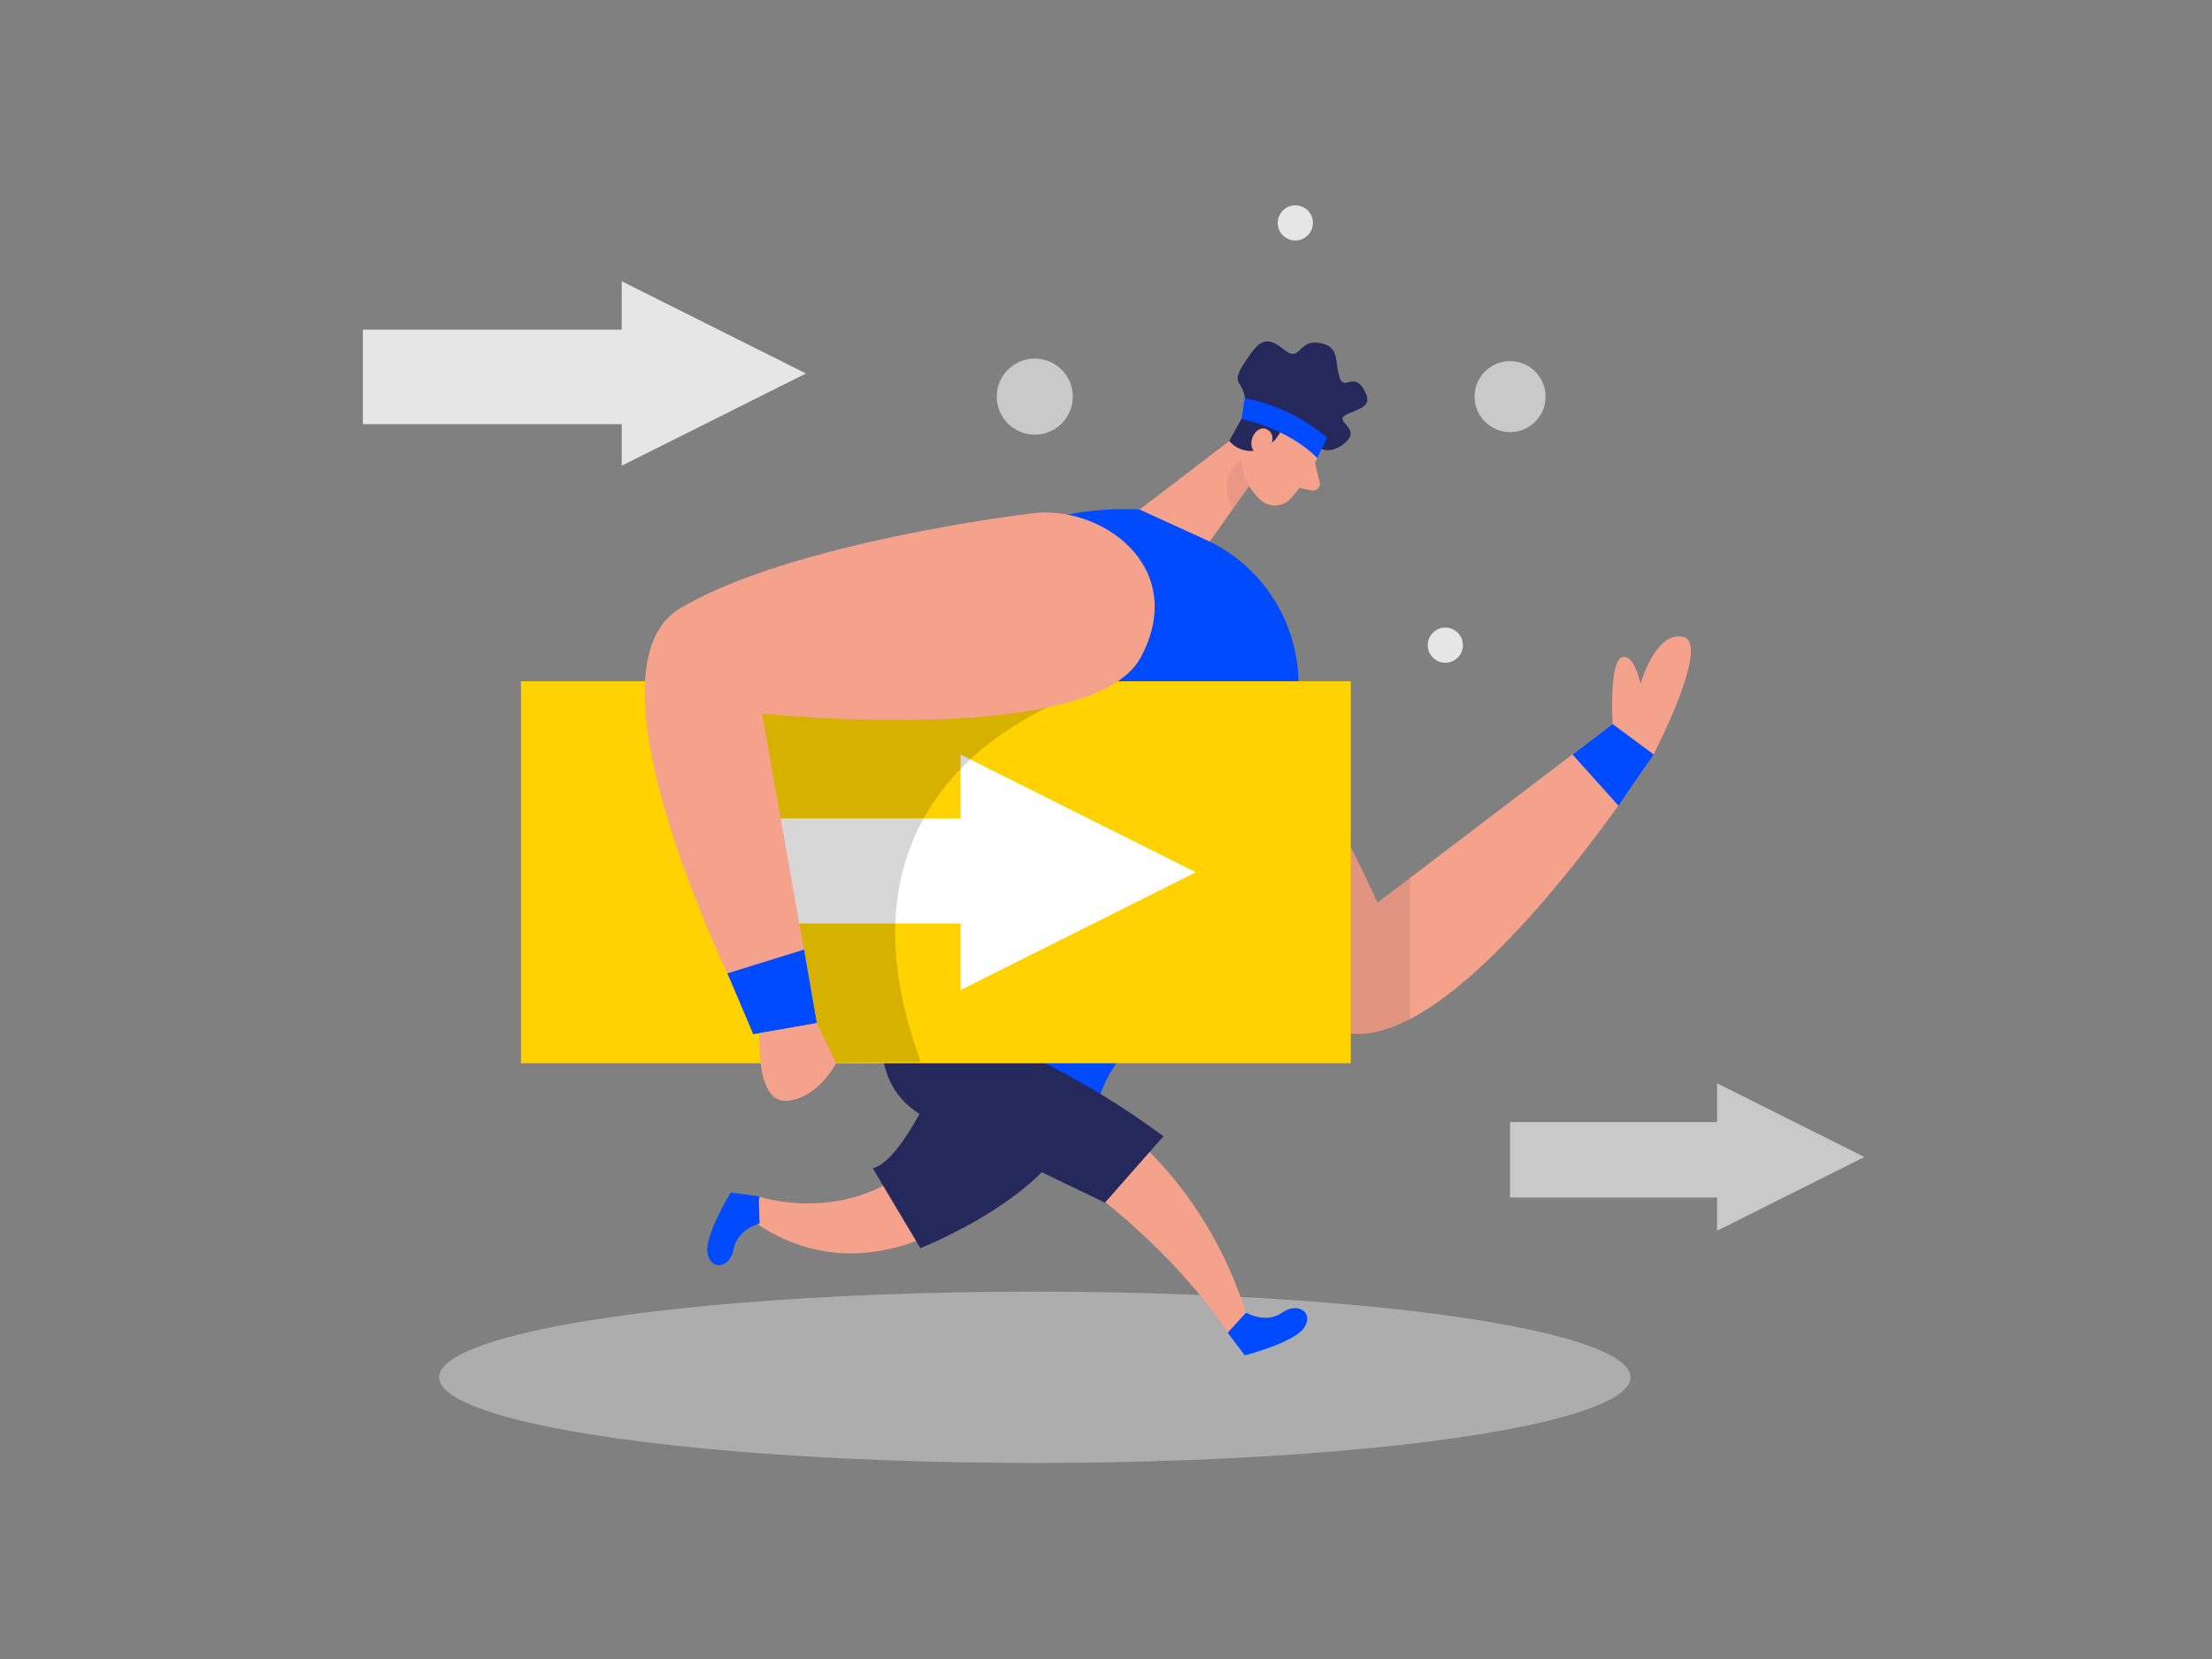 <svg id="Layer_1" data-name="Layer 1" xmlns="http://www.w3.org/2000/svg" viewBox="0 0 400 300"><rect x="0" y="0" width="400" height="300" fill="#808080" stroke="none"/><title>#7 moving forward</title><path d="M193.64,139.35s26.08,34.92,46.35,46.24S299,136.44,299,136.44l-7.44-5.51-42.46,32.3s-24.41-54.85-43-54.26S185.63,129.28,193.64,139.35Z" fill="#f4a28c"/><ellipse cx="187.12" cy="249.06" rx="107.72" ry="15.49" fill="#e6e6e6" opacity="0.45"/><path d="M237.77,83.63l.86,3.56a1.23,1.23,0,0,1-1.45,1.5l-2.94-.6Z" fill="#f4a28c"/><path d="M240,79.15s-3,7.09-6.6,11a3.87,3.87,0,0,1-5.48.23c-1.94-1.82-4-4.84-2.86-8.84l1.15-7a6.94,6.94,0,0,1,6.19-5.08C237.73,68.71,242.09,74.92,240,79.15Z" fill="#f4a28c"/><polygon points="226.41 76.6 206.08 92.14 215.58 102.42 226.2 87.43 226.41 76.6" fill="#f4a28c"/><path d="M224.51,75.73l-2.23,4a5.24,5.24,0,0,0,6.56,1.15,6.44,6.44,0,0,0,3.34-6.22s-.42,2.92,2.5,2.6,4.29.5,3.57,2.19,2.14,3.14,5.07.55-2.31-3.79.11-5,5.1-1.41,3.15-4.64-3.57.66-4.41-2.36.07-5.4-3.69-6-3.28,3.61-6.19,1.29-4.24-2.12-6.46,1.14c-1.45,2.12-2.52,3.68-1.76,4.89A6.22,6.22,0,0,1,224.51,75.73Z" fill="#24285b"/><path d="M229.68,81.09S231,78.45,229,77.6s-4.06,3-1.57,4.74Z" fill="#f4a28c"/><path d="M191,196s24.39,10.31,34.3,41.37L222,241s-12.41-20.41-40.82-36.19Z" fill="#f4a28c"/><path d="M189.42,207.31s-26.64,32.25-53.36,13.46l1.4-4.34s28.15,9.41,39.36-24.63Z" fill="#f4a28c"/><path d="M225.9,87.86A9.44,9.44,0,0,1,224.52,83s-4.69,2.94-1.66,9.14Z" fill="#ce8172" opacity="0.31"/><path d="M206.08,92.14l12.68,5.79a28.85,28.85,0,0,1,16,27.83c-.45,6.91-2,10.24-4.16,20.1-2.62,11.86-2.39,24.28-12.43,31.11-7.52,5.11-17.47,13.41-19.71,22.68l-38-18.17S143.71,89.25,206.08,92.14Z" fill="#004aff"/><path d="M160.5,181.48s-5.25,15,7.75,21,31.56,15,31.56,15l10.57-12A146.2,146.2,0,0,0,160.5,181.48Z" fill="#24285b"/><rect x="94.21" y="123.19" width="150.05" height="69.08" fill="#ffd200"/><polygon points="216.24 157.73 173.7 136.44 173.7 147.98 129.06 147.98 129.06 167 173.7 167 173.7 179.03 216.24 157.73" fill="#fff"/><path d="M202.17,123.19S145.63,135.44,166.5,192l-27.09.23L132.94,150l3.31-31.5Z" opacity="0.16"/><path d="M186.23,92.87S143,98.05,123,110s13.14,75.7,13.14,75.7L147,180.93l-9.19-51.88s59.72,6.21,68.49-10.2S199,91,186.23,92.87Z" fill="#f4a28c"/><polygon points="131.54 176.01 145.4 171.72 147.71 185.02 136.22 187.02 131.54 176.01" fill="#004aff"/><path d="M170,193.59s-6.51,16.12-12.17,17.69l8.6,14.42s14.43-5.66,22.72-14.52C189.17,211.18,178.52,192.59,170,193.59Z" fill="#24285b"/><path d="M225.33,237.38s3.61,2.06,6.5,0,5.83,0,4,2.71-10.73,5-10.73,5L222,241Z" fill="#004aff"/><path d="M137.35,221.26s-4,1-4.65,4.53-4.16,4.1-4.76.85,4.22-11,4.22-11l5.06.7Z" fill="#004aff"/><path d="M291.6,130.93s-.62-11.39,1.68-12.08,3.38,4.85,3.38,4.85,2.7-9.73,7.74-8.52S299,136.44,299,136.44Z" fill="#f4a28c"/><path d="M137.37,186.82s-.86,12.6,4.83,12.24,9-6.79,9-6.79L147.71,185Z" fill="#f4a28c"/><polygon points="291.6 130.93 284.36 136.44 292.68 145.7 299.04 136.44 291.6 130.93" fill="#004aff"/><path d="M255,158.77v25.51s-5.22,3.31-10.74,2.72V153.16l4.88,10.07Z" opacity="0.08"/><path d="M225.09,72A32.74,32.74,0,0,1,240,79.15l-1.79,3.71S234,78,224.51,75.73Z" fill="#004aff"/><polygon points="145.74 67.54 112.43 50.86 112.43 59.62 65.62 59.62 65.62 76.7 112.43 76.7 112.43 84.21 145.74 67.54" fill="#e6e6e6"/><polygon points="337.14 209.22 310.5 195.89 310.5 202.9 273.07 202.9 273.07 216.55 310.5 216.55 310.5 222.56 337.14 209.22" fill="#c9c9c9"/><circle cx="187.12" cy="71.72" r="6.88" fill="#c9c9c9"/><circle cx="234.24" cy="40.31" r="3.18" fill="#e6e6e6"/><circle cx="273.07" cy="71.72" r="6.42" fill="#c9c9c9"/><circle cx="261.36" cy="116.67" r="3.18" fill="#e6e6e6"/></svg>